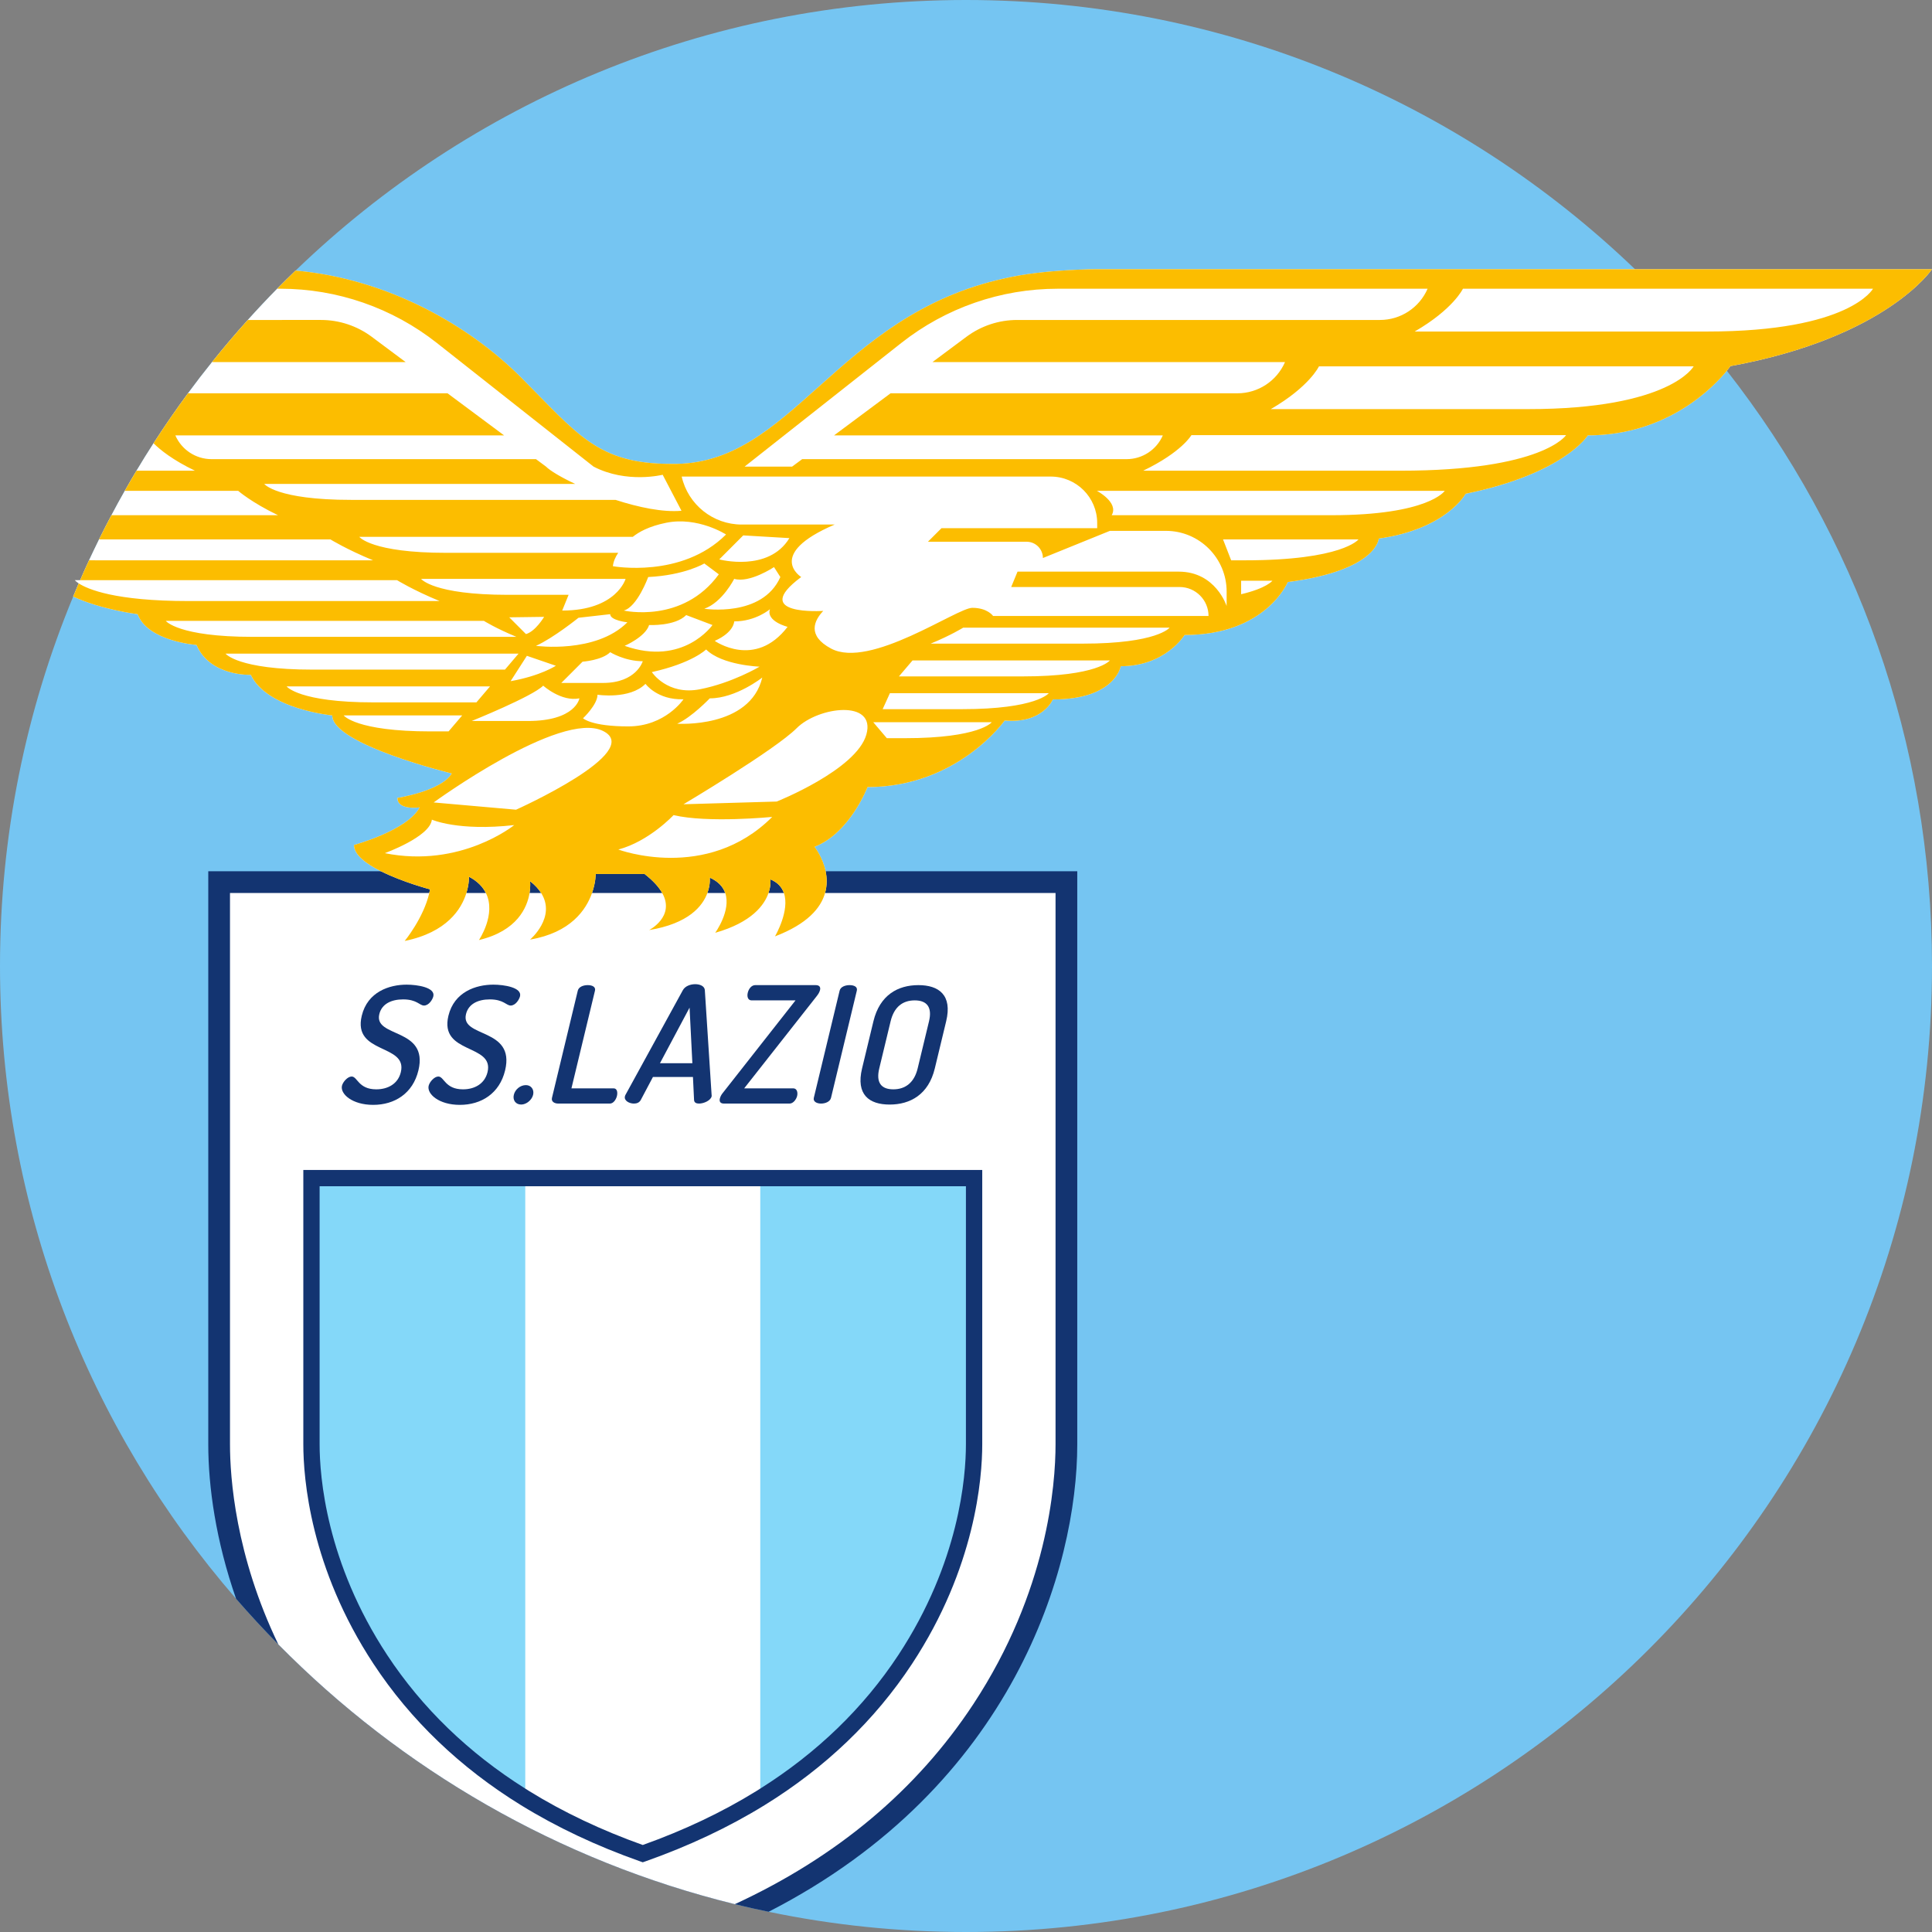 <?xml version="1.0" encoding="iso-8859-1"?>
<!-- Generator: Adobe Illustrator 19.0.0, SVG Export Plug-In . SVG Version: 6.00 Build 0)  -->
<svg version="1.1" id="Capa_1" xmlns="http://www.w3.org/2000/svg" xmlns:xlink="http://www.w3.org/1999/xlink" x="0px" y="0px"
	 viewBox="0 0 512 512" style="enable-background:new 0 0 512 512;" xml:space="preserve">
<rect x="0" y="0" width="512" height="512" fill="#808080" stroke="none"/>
<path style="fill:#75C5F2;" d="M512,256c0,141.385-114.615,256-256,256c-17.93,0-35.422-1.839-52.308-5.36c-0.01,0-0.01,0-0.01,0
	c-2.999-0.616-5.977-1.285-8.944-2.017c0,0,0,0-0.01,0c-46.665-11.463-88.294-35.715-120.968-68.838
	c-3.856-3.908-7.586-7.941-11.191-12.089C23.594,378.786,0,320.136,0,256c0-34.68,6.896-67.741,19.393-97.907
	c0.481-1.17,0.972-2.33,1.473-3.49c0.125-0.293,0.251-0.575,0.376-0.857c0.763-1.776,1.557-3.532,2.361-5.277
	c0.867-1.849,1.745-3.688,2.644-5.517c1.066-2.152,2.152-4.295,3.281-6.416c1.149-2.173,2.32-4.336,3.542-6.468
	c1.003-1.787,2.038-3.563,3.103-5.329c1.463-2.456,2.968-4.88,4.514-7.272c2.905-4.514,5.956-8.934,9.132-13.239
	c2.069-2.8,4.19-5.569,6.374-8.276c3.051-3.814,6.217-7.534,9.477-11.16c2.539-2.821,5.13-5.58,7.784-8.276
	c1.609-1.63,3.229-3.239,4.88-4.817C124.374,27.303,186.995,0,256,0c68.827,0,131.291,27.157,177.298,71.346
	c1.776,1.693,3.521,3.417,5.245,5.172c3.605,3.668,7.105,7.45,10.491,11.337c2.957,3.385,5.831,6.855,8.6,10.397
	C491.698,141.72,512,196.493,512,256z"/>
<path style="fill:#133471;" d="M285.487,230.891c0,0,0,114.427,0,151.855c0,32.455-16.781,90.593-81.795,123.894
	c-0.01,0-0.01,0-0.01,0c-2.999-0.616-5.977-1.285-8.944-2.017c0,0,0,0-0.01,0c-46.665-11.463-88.294-35.715-120.968-68.838
	c-3.856-3.908-7.586-7.941-11.191-12.089c-5.36-15.339-7.377-29.686-7.377-40.95c0-37.428,0-151.855,0-151.855L285.487,230.891
	L285.487,230.891z"/>
<path style="fill:#FFFFFF;" d="M279.73,236.648v146.098c0,10.752-2.121,38.985-21.807,68.901
	c-14.973,22.737-36.153,40.49-63.185,52.976c0,0,0,0-0.01,0c-46.665-11.463-88.294-35.715-120.968-68.838
	c-11.379-23.636-12.81-44.22-12.81-53.039V236.648H279.73z"/>
<path style="fill:#84D8F9;" d="M258.141,312.213v70.529c0,8.808-1.777,31.997-18.259,57.027
	c-9.665,14.688-22.511,26.981-38.402,36.775c-9.341,5.772-19.727,10.673-31.141,14.689c-11.414-4.016-21.799-8.917-31.14-14.689
	c-15.891-9.795-28.737-22.087-38.402-36.775c-16.481-25.031-18.259-48.219-18.259-57.027v-70.529L258.141,312.213L258.141,312.213z"
	/>
<path style="fill:#FFFFFF;" d="M201.48,312.213v164.332c-9.341,5.772-19.727,10.673-31.141,14.689
	c-11.414-4.016-21.799-8.917-31.14-14.689V312.213H201.48z"/>
<g>
	<path style="fill:#133471;" d="M80.384,310.053v72.694c0,8.997,1.808,32.695,18.61,58.211c9.801,14.89,22.946,27.481,39.069,37.428
		c9.446,5.831,20.062,10.836,31.566,14.89l0.711,0.251l0.721-0.251c11.494-4.054,22.11-9.059,31.556-14.89
		c16.123-9.947,29.268-22.538,39.069-37.428c16.802-25.516,18.62-49.215,18.62-58.211v-72.694H80.384z M255.979,382.746
		c0,8.61-1.745,31.295-17.899,55.839c-9.226,14.012-21.535,25.924-36.603,35.412c-0.376,0.24-0.752,0.481-1.128,0.711
		c-8.986,5.548-19.08,10.334-30.009,14.232c-10.93-3.897-21.023-8.683-30.009-14.232c-0.376-0.23-0.752-0.47-1.128-0.711
		c-15.067-9.488-27.376-21.4-36.603-35.412c-16.154-24.545-17.899-47.229-17.899-55.839v-68.378h171.28L255.979,382.746
		L255.979,382.746z"/>
	<path style="fill:#133471;" d="M107.771,260.942c-4.598,0-10.376,1.891-11.901,8.244c-2.487,10.303,12.184,7.346,10.355,14.942
		c-0.742,3.093-3.417,4.556-6.51,4.556c-4.765,0-4.974-3.396-6.52-3.396c-1.076,0-2.32,1.421-2.57,2.445
		c-0.512,2.152,2.685,5.068,8.276,5.068c5.663,0,10.512-3.009,11.985-9.143c2.748-11.421-11.891-8.547-10.365-14.9
		c0.648-2.706,3.176-3.908,6.311-3.908c3.647,0,4.368,1.63,5.528,1.63c1.296,0,2.278-1.588,2.476-2.445
		C115.409,261.674,110.561,260.942,107.771,260.942z"/>
	<path style="fill:#133471;" d="M130.748,260.942c-4.598,0-10.376,1.891-11.912,8.244c-2.476,10.303,12.194,7.346,10.365,14.942
		c-0.752,3.093-3.417,4.556-6.51,4.556c-4.765,0-4.984-3.396-6.531-3.396c-1.066,0-2.309,1.421-2.56,2.445
		c-0.522,2.152,2.685,5.068,8.265,5.068c5.674,0,10.522-3.009,11.995-9.143c2.748-11.421-11.901-8.547-10.365-14.9
		c0.648-2.706,3.176-3.908,6.311-3.908c3.647,0,4.368,1.63,5.527,1.63c1.285,0,2.267-1.588,2.476-2.445
		C138.386,261.674,133.538,260.942,130.748,260.942z"/>
	<path style="fill:#133471;" d="M139.368,287.566c-1.505,0-2.863,1.16-3.197,2.57c-0.334,1.379,0.449,2.581,1.954,2.581
		c1.369,0,2.821-1.202,3.156-2.581C141.615,288.726,140.737,287.566,139.368,287.566z"/>
	<path style="fill:#133471;" d="M162.607,288.423h-11.17l6.238-25.893c0.24-1.034-0.773-1.463-1.923-1.463
		c-1.118,0-2.382,0.428-2.633,1.463l-6.844,28.421c-0.24,0.993,0.669,1.505,1.661,1.505h13.699c0.899,0,1.62-1.024,1.86-2.017
		C163.736,289.405,163.506,288.423,162.607,288.423z"/>
	<path style="fill:#133471;" d="M188.583,290.179l-1.797-27.815c-0.094-1.034-1.264-1.546-2.55-1.546s-2.654,0.512-3.25,1.546
		l-15.245,27.815c-0.073,0.136-0.104,0.261-0.136,0.387c-0.261,1.118,1.139,1.891,2.382,1.891c0.773,0,1.432-0.251,1.818-0.94
		l3.229-6.102h10.606l0.293,6.102c0.042,0.69,0.585,0.94,1.317,0.94c1.285,0,3.072-0.815,3.333-1.891
		C188.615,290.44,188.604,290.314,188.583,290.179z M174.895,281.767l7.847-14.733l0.742,14.733H174.895z"/>
	<path style="fill:#133471;" d="M216.168,261.068H200.15c-1.034,0-1.755,1.034-1.985,2.017c-0.261,1.076,0.073,2.027,1.014,2.027
		h11.64l-19.195,24.43c-0.481,0.554-0.742,1.118-0.857,1.588c-0.188,0.773,0.105,1.327,1.097,1.327h17.387
		c0.951,0,1.766-1.076,1.996-2.017c0.23-0.982-0.073-2.017-1.024-2.017h-13.009l19.184-24.388c0.491-0.606,0.794-1.16,0.92-1.672
		C217.506,261.59,217.151,261.068,216.168,261.068z"/>
	<path style="fill:#133471;" d="M225.144,261.068c-1.118,0-2.382,0.428-2.633,1.463l-6.844,28.421
		c-0.23,0.993,0.805,1.505,1.923,1.505c1.16,0,2.393-0.512,2.633-1.505l6.844-28.421
		C227.318,261.496,226.304,261.068,225.144,261.068z"/>
	<path style="fill:#133471;" d="M243.388,261.068c-5.444,0-10.24,2.623-11.922,9.582l-3.009,12.487
		c-1.672,6.959,1.86,9.582,7.314,9.582c5.413,0,10.292-2.623,11.964-9.582l3.009-12.487
		C252.426,263.69,248.801,261.068,243.388,261.068z M246.199,270.649l-3.009,12.487c-0.909,3.783-3.271,5.548-6.447,5.548
		c-3.218,0-4.639-1.766-3.73-5.548l3.009-12.487c0.909-3.783,3.176-5.538,6.395-5.538
		C245.593,265.112,247.108,266.867,246.199,270.649z"/>
</g>
<path style="fill:#FFFFFF;" d="M512,71.346c0,0-12.048,18.129-53.426,25.684c0,0-0.313,0.46-0.94,1.223
	c-3.344,4.106-15.632,17.126-36.843,17.126c0,0-6.217,10.125-32.392,15.475c0,0-5.036,9.352-23.03,11.88
	c0,0-0.334,8.422-24.106,11.515c0,0-5.757,14.033-27.345,14.033c0,0-5.036,8.276-16.917,8.276c0,0-1.442,8.809-17.993,8.809
	c0,0-2.696,6.478-12.769,5.58c0,0-12.413,17.638-36.342,17.638c0,0-4.681,12.236-14.043,15.83c0,0,2.152,2.706,2.947,6.478
	c0.355,1.745,0.428,3.72-0.157,5.757c-1.108,3.971-4.671,8.213-13.27,11.504c0.199-0.345,3.96-6.896,2.361-11.504
	c-0.522-1.505-1.609-2.8-3.574-3.605c0,0,0.23,1.505-0.502,3.605c-1.097,3.197-4.42,7.795-14.127,10.553
	c0,0,4.274-5.872,2.654-10.553c-0.554-1.588-1.787-3.041-4.096-4.075c0,0,0.23,1.766-0.627,4.075
	c-1.254,3.459-4.942,8.108-15.444,9.833c0,0,6.98-3.574,3.469-9.833c-0.846-1.526-2.33-3.208-4.671-5.036h-12.957
	c0,0,0.042,2.194-0.972,5.036c-1.557,4.462-5.663,10.522-16.415,12.351c0,0,7.011-5.945,2.926-12.351
	c-0.648-1.034-1.599-2.09-2.926-3.124c0,0,0.167,1.275-0.136,3.124c-0.627,3.814-3.239,10.052-13.416,12.476
	c0,0,4.66-6.855,1.839-12.476c-0.794-1.599-2.194-3.103-4.483-4.315c0,0,0.094,1.829-0.679,4.315
	c-1.306,4.253-5.151,10.439-16.353,12.716c0,0,5.016-6.113,6.52-12.716c0.084-0.313,0.146-0.637,0.199-0.961
	c0,0-7.21-1.891-13.009-4.796c-3.897-1.944-7.147-4.357-7.147-6.959c0,0,14.158-3.835,17.398-9.958c0,0-5.883,0.846-5.883-2.518
	c0,0,11.64-1.797,14.399-6.478c0,0-31.671-7.69-31.671-15.381c0,0-17.272-1.651-21.588-10.762c0,0-10.794,0.481-14.388-7.92
	c0,0-12.957-0.961-15.6-8.15c0,0-9.676-1.212-17.084-4.671c0.481-1.17,0.972-2.33,1.473-3.49c-0.773-0.512-1.034-0.857-1.034-0.857
	h1.411c0.763-1.776,1.557-3.532,2.361-5.277c0.867-1.849,1.745-3.688,2.644-5.517c1.066-2.152,2.152-4.295,3.281-6.416
	c1.149-2.173,2.32-4.336,3.542-6.468c1.003-1.787,2.038-3.563,3.103-5.329c1.463-2.456,2.968-4.88,4.514-7.272
	c2.905-4.514,5.956-8.934,9.132-13.239c2.069-2.8,4.19-5.569,6.374-8.276c3.051-3.814,6.217-7.534,9.477-11.16
	c2.539-2.821,5.13-5.58,7.784-8.276c1.609-1.63,3.229-3.239,4.88-4.817c24.597,2.215,46.038,14.629,59.622,28.202
	c14.994,14.994,20.271,23.03,39.821,23.03c32.141,0.721,43.416-39.34,88.524-49.173c10.313-2.414,24.367-2.414,24.367-2.414h142.629
	C476.327,71.346,512,71.346,512,71.346z"/>
<path style="fill:#FCBD00;" d="M98.503,89.245c-3.887-2.884-8.589-4.451-13.437-4.451H65.672c-3.26,3.626-6.426,7.346-9.477,11.16
	h51.304L98.503,89.245z M433.298,71.346H290.67c0,0-14.054,0-24.367,2.414c-45.108,9.832-56.383,49.894-88.524,49.173
	c-19.55,0-24.827-8.035-39.821-23.03c-13.584-13.573-35.025-25.987-59.622-28.202c-1.651,1.578-3.271,3.187-4.88,4.817h0.888
	c15.036,0,29.633,5.068,41.441,14.378l41.514,32.758c8.777,4.566,18.317,2.163,18.317,2.163l4.984,9.54
	c-4.942,0.449-11.379-0.909-17.471-2.884H93.059c-19.822,0-23.03-4.232-23.03-4.232h82.401c-3.762-1.766-6.625-3.48-7.732-4.587
	l-2.654-1.975H56.069c-4.169,0-7.941-2.476-9.603-6.301h87.124l-14.984-11.149H49.821c-3.176,4.305-6.228,8.725-9.132,13.239
	c1.776,1.766,5.11,4.451,10.971,7.272c0,0-5.799,0-15.485,0c-1.066,1.766-2.1,3.542-3.103,5.329h30.041
	c0,0,3.521,3.082,10.564,6.468c0,0-21.974,0-44.147,0c-1.128,2.121-2.215,4.263-3.281,6.416h61.325c0,0,4.253,2.633,11.295,5.538
	c0,0-47.438,0-73.373,0c-0.648,0-1.275,0-1.891-0.021c-0.805,1.745-1.599,3.5-2.361,5.277h83.968c0,0,4.242,2.633,11.285,5.538
	c0,0-40.605,0-66.529,0c-19.508,0-26.718-3.135-29.1-4.681c-0.502,1.16-0.993,2.32-1.473,3.49
	c7.408,3.459,17.084,4.671,17.084,4.671c2.644,7.189,15.6,8.15,15.6,8.15c3.594,8.401,14.388,7.92,14.388,7.92
	c4.315,9.112,21.588,10.762,21.588,10.762c0,7.69,31.671,15.381,31.671,15.381c-2.759,4.681-14.399,6.478-14.399,6.478
	c0,3.365,5.883,2.518,5.883,2.518c-3.239,6.123-17.398,9.958-17.398,9.958c0,2.602,3.25,5.016,7.147,6.959
	c5.799,2.905,13.009,4.796,13.009,4.796c-0.052,0.324-0.115,0.648-0.199,0.961c-1.505,6.604-6.52,12.716-6.52,12.716
	c11.201-2.278,15.047-8.464,16.353-12.716c0.773-2.487,0.679-4.315,0.679-4.315c2.288,1.212,3.688,2.717,4.483,4.315
	c2.821,5.622-1.839,12.476-1.839,12.476c10.177-2.424,12.79-8.662,13.416-12.476c0.303-1.849,0.136-3.124,0.136-3.124
	c1.327,1.034,2.278,2.09,2.926,3.124c4.086,6.405-2.926,12.351-2.926,12.351c10.752-1.829,14.858-7.889,16.415-12.351
	c1.014-2.842,0.972-5.036,0.972-5.036h12.957c2.341,1.829,3.824,3.511,4.671,5.036c3.511,6.259-3.469,9.833-3.469,9.833
	c10.501-1.724,14.19-6.374,15.444-9.833c0.857-2.309,0.627-4.075,0.627-4.075c2.309,1.034,3.542,2.487,4.096,4.075
	c1.62,4.681-2.654,10.553-2.654,10.553c9.707-2.759,13.03-7.356,14.127-10.553c0.731-2.1,0.502-3.605,0.502-3.605
	c1.964,0.805,3.051,2.1,3.574,3.605c1.599,4.608-2.163,11.16-2.361,11.504c8.6-3.291,12.163-7.534,13.27-11.504
	c0.585-2.038,0.512-4.012,0.157-5.757c-0.794-3.772-2.947-6.478-2.947-6.478c9.362-3.594,14.043-15.83,14.043-15.83
	c23.928,0,36.342-17.638,36.342-17.638c10.073,0.899,12.769-5.58,12.769-5.58c16.551,0,17.993-8.808,17.993-8.808
	c11.88,0,16.917-8.276,16.917-8.276c21.588,0,27.345-14.033,27.345-14.033c23.771-3.093,24.106-11.515,24.106-11.515
	c17.993-2.529,23.03-11.88,23.03-11.88c26.175-5.35,32.392-15.475,32.392-15.475c21.211,0,33.499-13.019,36.843-17.126
	c0.627-0.763,0.94-1.223,0.94-1.223C499.952,89.475,512,71.346,512,71.346S476.327,71.346,433.298,71.346z M238.843,90.896
	c11.797-9.31,26.394-14.378,41.43-14.378h98.053c-2.184,5.026-7.137,8.276-12.622,8.276h-96.152c-4.838,0-9.55,1.567-13.427,4.451
	l-9.007,6.708h93.424c-2.184,5.026-7.137,8.276-12.622,8.276h-91.909l-14.973,11.149h87.124c-1.661,3.824-5.434,6.301-9.603,6.301
	h-85.974l-2.664,1.975h-12.591L238.843,90.896z M95.222,142.273h72.474c1.515-1.233,4.242-2.811,8.882-3.741
	c8.401-1.682,15.83,3.114,15.83,3.114c-11.755,11.755-29.989,8.401-29.989,8.401c0.146-1.337,0.742-2.55,1.411-3.542h-45.589
	C98.429,146.505,95.222,142.273,95.222,142.273z M165.543,171.154c0,0,5.517-2.393,6.478-5.517c0,0,6.834,0.366,9.832-2.633
	l6.959,2.633C188.813,165.637,181.133,176.671,165.543,171.154z M201.289,176.671c0,0-7.199,4.315-15.841,5.998
	c-8.631,1.682-12.706-4.556-12.706-4.556c10.794-2.403,14.388-5.998,14.388-5.998C191.331,176.316,201.289,176.671,201.289,176.671z
	 M165.303,161.802c3.594-0.961,6.478-8.882,6.478-8.882c9.718-0.481,14.869-3.594,14.869-3.594l3.845,2.873
	C180.893,165.397,165.303,161.802,165.303,161.802z M166.264,164.916c-8.401,8.401-24.231,6.238-24.231,6.238
	c4.618-2.069,11.274-7.44,11.274-7.44l8.401-0.951C161.708,164.436,166.264,164.916,166.264,164.916z M139.389,168.04l-4.43-4.441
	l9.237-0.125C144.196,163.474,141.928,167.309,139.389,168.04z M139.63,173.798l7.68,2.633c0,0-4.075,2.685-11.995,4.086
	L139.63,173.798z M143.956,181.708c0,0,4.796,4.326,9.592,3.365c0,0-0.961,5.998-13.678,5.998c-12.706,0-14.869,0-14.869,0
	S141.072,184.592,143.956,181.708z M148.752,180.987l5.632-5.632c0,0,5.162-0.366,7.325-2.518c0,0,3.835,2.393,8.631,2.393
	c0,0-1.682,5.757-10.553,5.757C150.904,180.987,148.752,180.987,148.752,180.987z M158.344,184.111c0,0,8.516,1.317,12.716-2.884
	c0,0,3.114,4.326,10.073,4.086c0,0-4.796,7.189-14.629,7.189c-9.843,0-11.995-2.152-11.995-2.152S158.344,186.744,158.344,184.111z
	 M178.5,216.012c9.112,2.163,26.143,0.481,26.143,0.481c-17.387,17.398-40.782,8.641-40.782,8.641
	C172.022,222.971,178.5,216.012,178.5,216.012z M179.461,191.791c3.835-1.682,8.631-6.719,8.631-6.719
	c6.959,0,13.918-5.517,13.918-5.517C198.771,193.108,179.461,191.791,179.461,191.791z M189.409,169.838
	c5.162-2.278,5.162-5.162,5.162-5.162c5.757,0,9.477-3.239,9.477-3.239c-1.087,3.239,4.671,4.681,4.671,4.681
	C200.088,177.392,189.409,169.838,189.409,169.838z M186.65,161.322c4.796-1.682,7.92-7.92,7.92-7.92
	c4.075,1.202,10.553-3.114,10.553-3.114l1.682,2.633C202.01,163.715,186.65,161.322,186.65,161.322z M190.61,148.25l6.353-6.363
	l12.236,0.721C203.682,151.73,190.61,148.25,190.61,148.25z M111.595,153.412h54.188c0,0-2.403,8.391-16.792,8.391l1.693-4.169
	h-16.071C114.803,157.633,111.595,153.412,111.595,153.412z M43.938,164.54h84.302c0,0,3.239,2.017,8.62,4.232
	c0,0-50.082,0-69.893,0S43.938,164.54,43.938,164.54z M59.779,173.223h77.636l-3.594,4.232c0,0-31.211,0-51.022,0
	S59.779,173.223,59.779,173.223z M75.964,181.906h53.896l-3.605,4.232c0,0-7.45,0-27.261,0
	C79.172,186.138,75.964,181.906,75.964,181.906z M118.878,193.829h-4.775c-19.811,0-23.019-4.232-23.019-4.232h31.399
	L118.878,193.829z M159.786,193.703c11.274,5.517-23.03,20.877-23.03,20.877l-21.828-1.923
	C114.928,212.658,148.511,188.186,159.786,193.703z M114.448,217.213c0,0,6.959,3.124,21.828,1.442c0,0-14.158,11.515-34.304,7.44
	C101.972,226.095,113.967,221.769,114.448,217.213z M229.595,194.664c-2.644,9.352-23.751,17.753-23.751,17.753l-24.712,0.721
	c0,0,24.231-14.399,29.989-20.156C216.879,187.225,232.229,185.313,229.595,194.664z M239.794,195.626h-4.775l-3.594-4.232h31.399
	C262.823,191.394,259.615,195.626,239.794,195.626z M254.913,187.935c-19.822,0-21.002,0-21.002,0l1.923-4.232h42.099
	C277.932,183.704,274.725,187.935,254.913,187.935z M271.099,179.252c-19.811,0-32.872,0-32.872,0l3.605-4.232h52.297
	C294.128,175.02,290.921,179.252,271.099,179.252z M286.939,170.569c-19.822,0-40.302,0-40.302,0c5.381-2.215,8.62-4.232,8.62-4.232
	h54.7C309.959,166.337,306.751,170.569,286.939,170.569z M325.068,160.601c0,0-2.873-9.112-12.706-9.112c-9.843,0-42.705,0-42.705,0
	l-1.682,4.075h44.628c4.232,0,7.67,3.438,7.67,7.68h-57.093c0,0-1.442-2.163-5.517-2.163c-4.075,0-27.105,16.311-37.428,10.794
	c-6.437-3.448-4.462-7.45-2.069-9.979c0,0-19.759,1.348-5.841-8.976c0,0-9.603-5.998,8.871-13.908h-24.628
	c-7.617,0-14.232-5.287-15.914-12.716h97.792c6.802,0,12.319,5.517,12.319,12.319v1.358h-41.263l-3.594,3.594h26.154
	c2.382,0,4.315,1.933,4.315,4.315l17.753-7.199h14.838c8.892,0,16.102,7.21,16.102,16.112L325.068,160.601L325.068,160.601z
	 M328.913,157.477v-3.574h8.286C337.199,153.903,335.694,155.888,328.913,157.477z M329.885,148.49h-3.615l-2.152-5.538h35.892
	C360.009,142.952,355.809,148.49,329.885,148.49z M352.758,136.537c-25.934,0-58.149,0-58.149,0
	c1.954-3.385-3.939-6.468-3.939-6.468h92.212C382.882,130.069,378.692,136.537,352.758,136.537z M371.137,124.74
	c-37.784,0-68.18,0-68.18,0c10.261-4.942,12.779-9.425,12.779-9.425h99.297C415.033,115.315,408.921,124.74,371.137,124.74z
	 M404.94,108.419c-37.784,0-68.169,0-68.169,0c10.25-5.935,12.769-11.337,12.769-11.337h99.297
	C448.836,97.081,442.723,108.419,404.94,108.419z M452.451,87.855h-3.417c-36.728,0-74.125,0-74.125,0
	c10.25-5.935,12.779-11.337,12.779-11.337h108.669C496.358,76.518,490.235,87.855,452.451,87.855z"/>
<g>
</g>
<g>
</g>
<g>
</g>
<g>
</g>
<g>
</g>
<g>
</g>
<g>
</g>
<g>
</g>
<g>
</g>
<g>
</g>
<g>
</g>
<g>
</g>
<g>
</g>
<g>
</g>
<g>
</g>
</svg>
